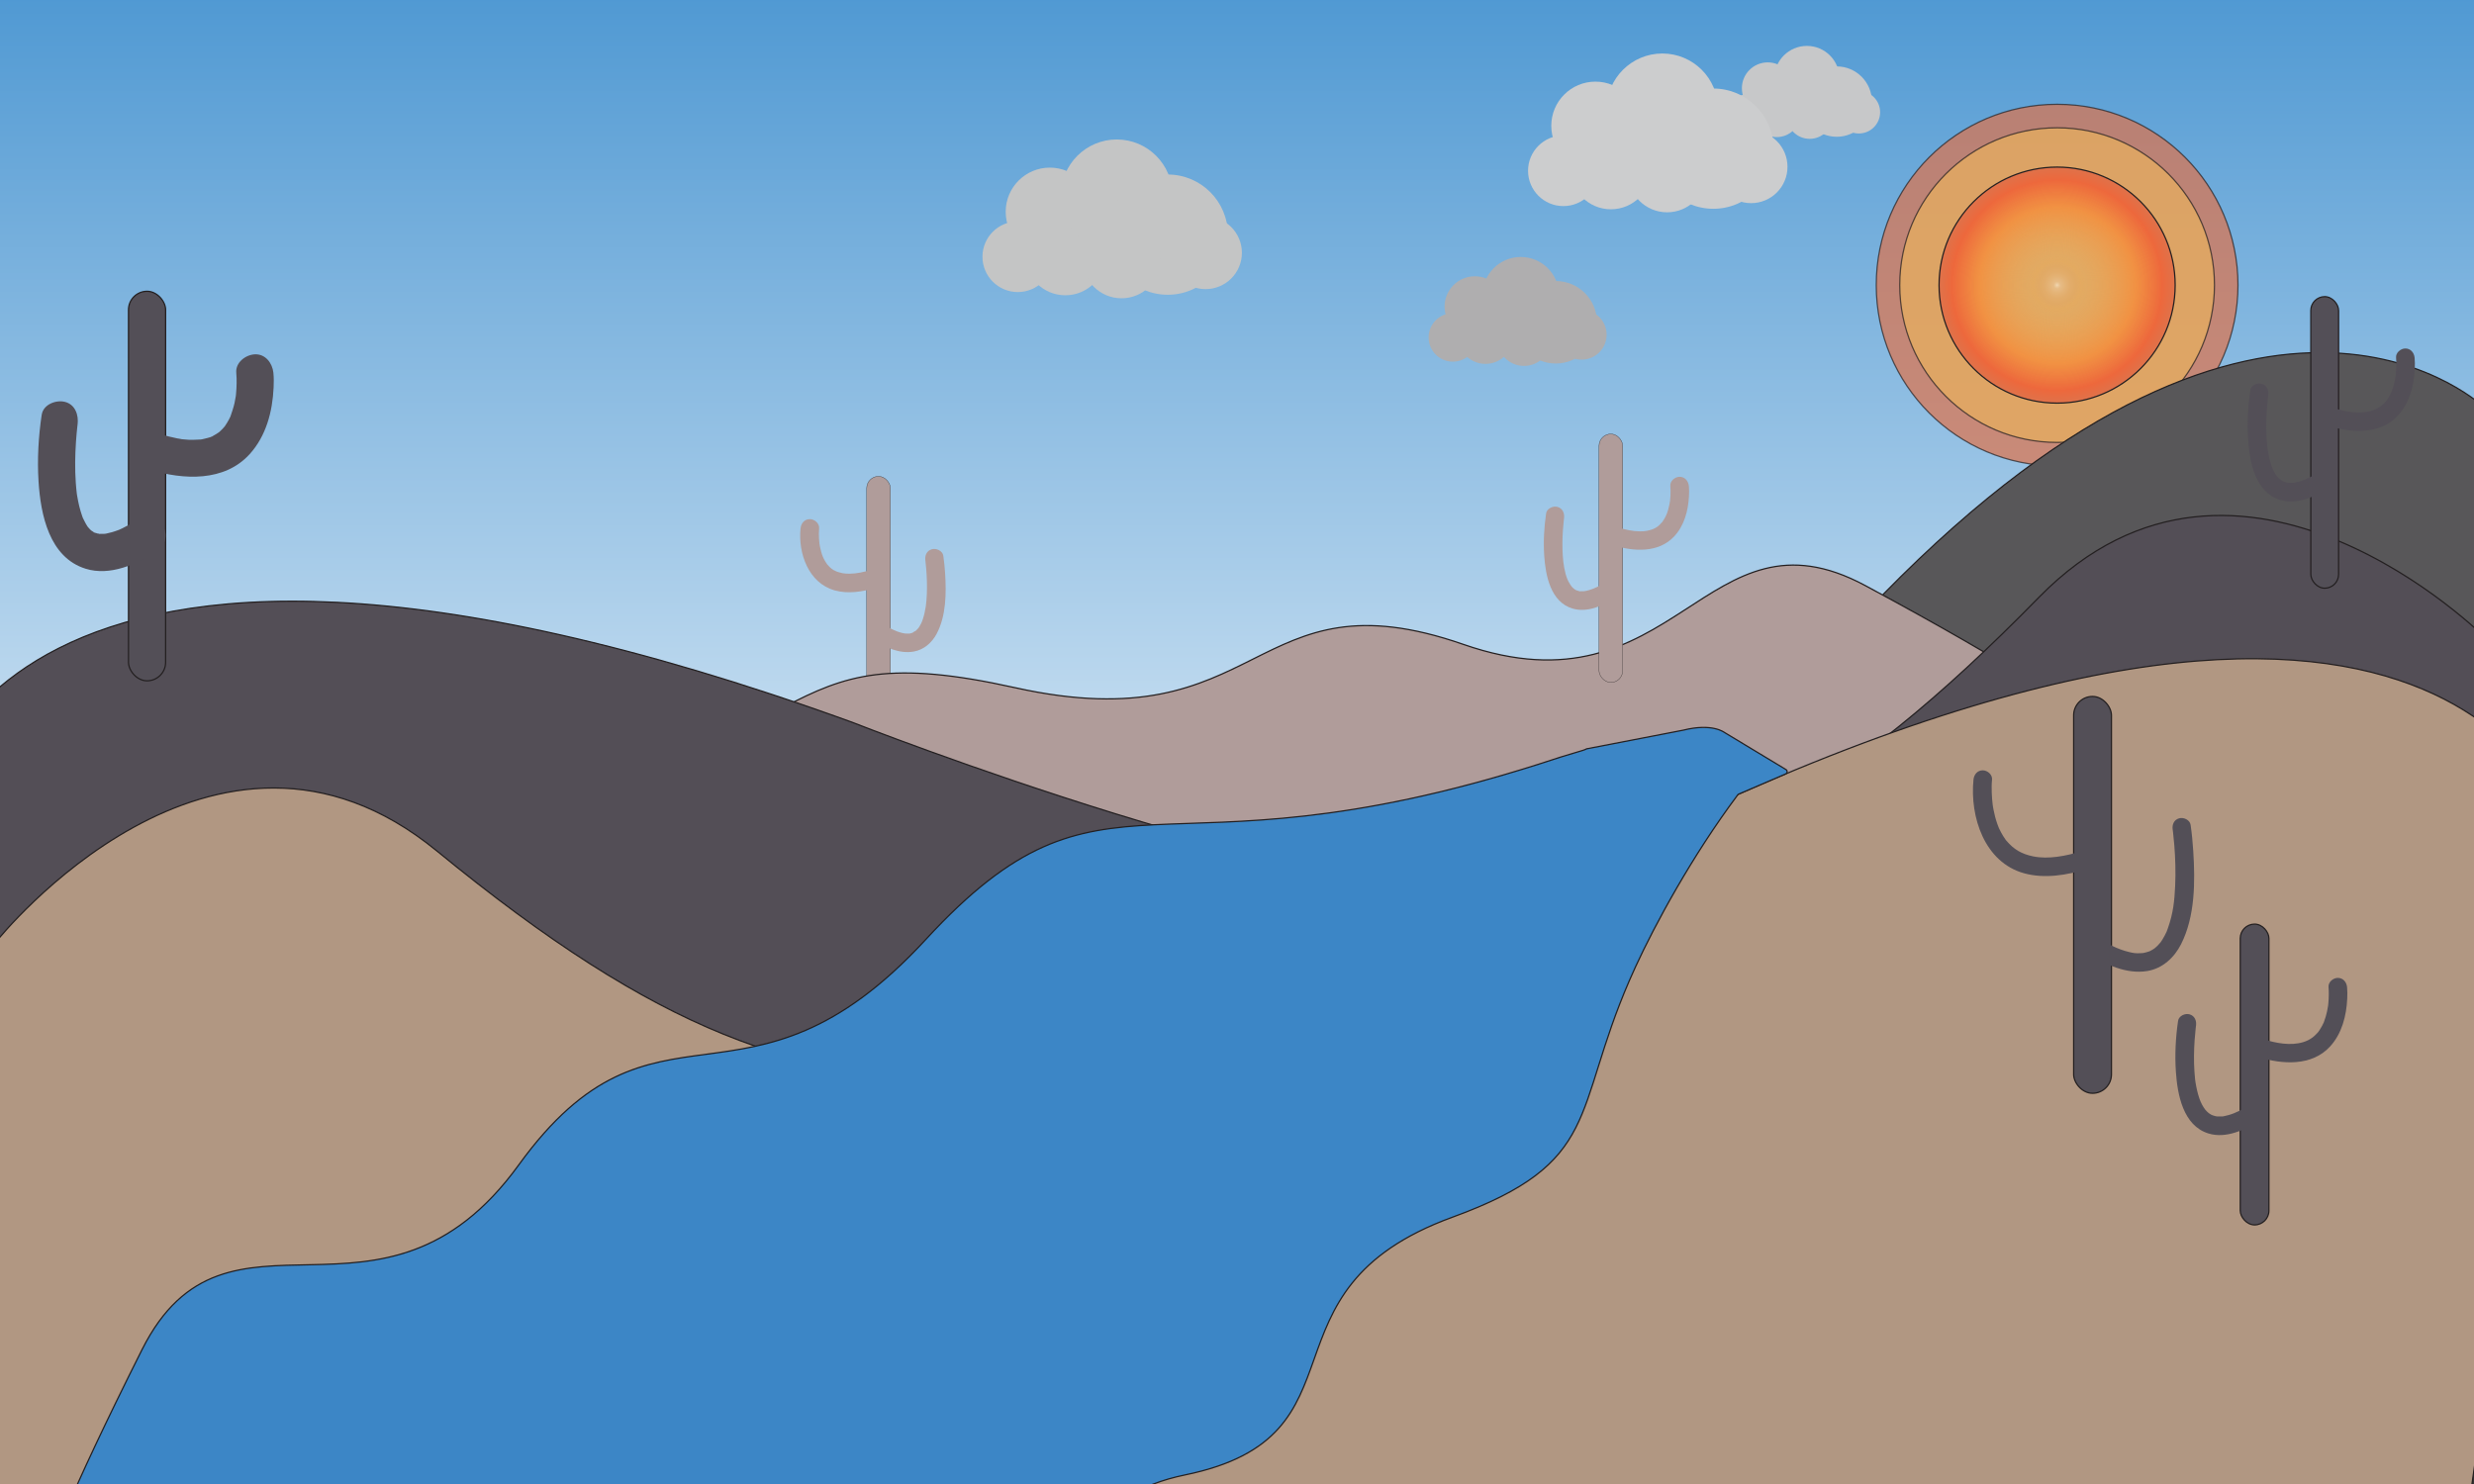 <?xml version="1.0" encoding="UTF-8"?>
<svg id="Layer_1" data-name="Layer 1" xmlns="http://www.w3.org/2000/svg" xmlns:xlink="http://www.w3.org/1999/xlink" version="1.1" viewBox="0 0 2000 1200">
  <rect x="0" y="0" width="2000" height="1200" fill="#333333" stroke="none"/>
  <defs>
    <style>
      .cls-1 {
        fill: #cccdce;
      }

      .cls-1, .cls-2, .cls-3, .cls-4, .cls-5, .cls-6, .cls-7 {
        stroke-width: 0px;
      }

      .cls-8 {
        fill: #534e56;
      }

      .cls-8, .cls-9, .cls-10, .cls-11, .cls-12, .cls-13, .cls-14, .cls-15, .cls-16, .cls-17 {
        stroke: #231f20;
        stroke-miterlimit: 10;
      }

      .cls-2 {
        fill: url(#linear-gradient);
      }

      .cls-3, .cls-11, .cls-17 {
        fill: #b09c9a;
      }

      .cls-9 {
        fill: #585759;
      }

      .cls-10 {
        fill: #e7af5f;
        opacity: .73;
      }

      .cls-11 {
        stroke-width: .25px;
      }

      .cls-12, .cls-6 {
        fill: #534f57;
      }

      .cls-4 {
        fill: #c7c8c9;
      }

      .cls-13 {
        fill: url(#radial-gradient);
      }

      .cls-14 {
        fill: #3c86c6;
      }

      .cls-15 {
        fill: #b19782;
      }

      .cls-5 {
        fill: #c4c5c5;
      }

      .cls-16 {
        fill: #df724a;
        opacity: .7;
      }

      .cls-7 {
        fill: #afaeaf;
      }
    </style>
    <linearGradient id="linear-gradient" x1="478.55" y1="389.24" x2="1431.67" y2="389.24" gradientTransform="translate(613.77 1393.08) rotate(-90)" gradientUnits="userSpaceOnUse">
      <stop offset="0" stop-color="#fff"/>
      <stop offset="1" stop-color="#4995d1"/>
    </linearGradient>
    <radialGradient id="radial-gradient" cx="1662.98" cy="230.55" fx="1662.98" fy="230.55" r="95.43" gradientUnits="userSpaceOnUse">
      <stop offset="0" stop-color="#fffcea" stop-opacity=".62"/>
      <stop offset="0" stop-color="#fcf5de" stop-opacity=".62"/>
      <stop offset=".03" stop-color="rgba(246, 227, 190, .61)" stop-opacity=".61"/>
      <stop offset=".07" stop-color="rgba(239, 204, 148, .61)" stop-opacity=".61"/>
      <stop offset=".11" stop-color="rgba(234, 187, 118, .61)" stop-opacity=".61"/>
      <stop offset=".16" stop-color="rgba(231, 177, 99, .61)" stop-opacity=".61"/>
      <stop offset=".2" stop-color="#e7ae5e" stop-opacity=".61"/>
      <stop offset=".25" stop-color="#e7af5f" stop-opacity=".5"/>
      <stop offset=".66" stop-color="#f3903f" stop-opacity=".9"/>
      <stop offset=".89" stop-color="#ed683c"/>
      <stop offset="1" stop-color="#df724a"/>
    </radialGradient>
  </defs>
  <rect class="cls-2" x="-35.26" y="-38.58" width="2076.54" height="953.12"/>
  <g>
    <rect class="cls-11" x="700.66" y="385.17" width="19.14" height="200.92" rx="9.57" ry="9.57"/>
    <path class="cls-3" d="M647.16,427.28c-2,20.14,6.38,44.11,27.53,50.09,10.9,3.08,22.68,1.13,33.31-2.07,9.22-2.77,5.29-17.26-3.99-14.46-5.66,1.7-11.37,3.05-17.31,3.07-1.96,0-4.13-.14-5.53-.41-1.11-.21-2.2-.5-3.28-.83-.21-.06-2.26-.8-1.19-.36-3.92-1.63-5.21-2.83-7.68-5.63-1.04-1.18.48.76-.52-.63-.53-.73-1.01-1.49-1.47-2.27-.34-.58-.67-1.17-.97-1.76-.13-.26-1.27-2.77-.63-1.23-1.15-2.77-1.95-5.68-2.53-8.62-.16-.79-.28-1.59-.42-2.38-.27-1.61.13,1.44-.07-.58-.13-1.31-.25-2.63-.32-3.94-.14-2.65-.18-5.35.09-7.99.4-4.04-3.73-7.5-7.5-7.5-4.39,0-7.1,3.45-7.5,7.5h0Z"/>
    <path class="cls-3" d="M748.1,453.38c.1.7.15,1.82-.16-1.23.06.62.16,1.24.23,1.86.24,2.16.46,4.32.63,6.49.52,6.56.72,13.16.46,19.73-.07,1.78-.17,3.55-.32,5.32-.18,2.2-.39,3.96-.52,4.74-.55,3.51-1.28,7-2.4,10.38-.27.82-.56,1.64-.88,2.45.61-1.53-.36.79-.52,1.09-.75,1.43-1.52,2.81-2.47,4.12.88-1.21-1.58,1.62-2.3,2.23,1.65-1.39-3.49,1.66-1.49.9-.82.31-1.66.53-2.51.74-.25.06-1.52.25-.5.12,1.1-.15-.85.03-.89.03-2.9-.08-2.74.04-5.1-.52-5.58-1.32-10.49-4.04-15.36-7.08-8.22-5.12-15.76,7.85-7.57,12.95,9.5,5.91,20.75,11.16,32.22,9.17,8.15-1.41,14.67-7.11,18.5-14.28,7.76-14.53,7.88-32.85,6.88-48.91-.3-4.79-.77-9.57-1.47-14.32-.59-4-5.67-6.24-9.23-5.24-4.29,1.2-5.83,5.19-5.24,9.23h0Z"/>
  </g>
  <g>
    <circle class="cls-16" cx="1662.98" cy="230.55" r="146.21"/>
    <circle class="cls-10" cx="1662.98" cy="230.55" r="127.21"/>
    <circle class="cls-13" cx="1662.98" cy="230.55" r="95.43"/>
  </g>
  <path class="cls-9" d="M1522.16,480.82c314.75-321.68,487.95-149.79,487.95-149.79l-4.04,542.89-363.71,61.43"/>
  <path class="cls-17" d="M362.98,673.56c315-70,255-162.5,457.5-117.5,202.5,45,190-95,362.5-35s195-117.5,325-47.5,155,91.69,155,91.69v145.81l-1280,52.5-20-90Z"/>
  <path class="cls-8" d="M2009.56,516.13s-198.57-199.43-361.31-33.08c-162.74,166.35-267.96,215.69-419.27,234.9-151.31,19.21-540.46-134.04-540.46-134.04C-18.87,327.44-63.02,656.77-63.02,656.77l133.39,520.51,1987.94-219.33"/>
  <path class="cls-15" d="M-2.36,760.58s175.5-220,355.5-72.5c180,147.5,290,185,442.5,187.5s522.5-192.5,522.5-192.5c675-332.5,755-10,755-10l-75.5,532H-2.36"/>
  <g>
    <rect class="cls-11" x="1292.66" y="350.92" width="19.14" height="200.92" rx="9.57" ry="9.57" transform="translate(2604.46 902.77) rotate(180)"/>
    <path class="cls-3" d="M1350.3,393.03c.26,2.64.22,5.34.09,7.99-.06,1.23-.17,2.45-.29,3.67-.21,2.18.13-.5-.11.86-.14.8-.26,1.59-.42,2.38-.58,2.93-1.38,5.86-2.53,8.62.63-1.5-.33.65-.48.93-.37.69-.72,1.39-1.12,2.06-.46.78-.95,1.53-1.47,2.27-1.27,1.77.94-1.02-.52.63-2.44,2.76-3.76,3.99-7.68,5.63,1.05-.43-1.23.37-1.19.36-1.08.33-2.17.61-3.28.83-1.4.27-3.56.41-5.53.41-5.93-.02-11.65-1.37-17.31-3.07-9.26-2.79-13.22,11.69-3.99,14.46,16.28,4.9,36.22,6.26,48.9-7.24,8.26-8.8,11.42-21.02,12.02-32.79.14-2.65.18-5.35-.09-7.99-.4-4.03-3.16-7.5-7.5-7.5-3.75,0-7.9,3.44-7.5,7.5h0Z"/>
    <path class="cls-3" d="M1249.89,415.15c-1.67,11.34-2.29,22.96-1.52,34.39,1.08,15.9,5.16,37.19,22.81,42.52,12.02,3.63,24.83-2.36,34.83-8.59,8.18-5.09.66-18.07-7.57-12.95-4.4,2.74-8.85,5.25-13.79,6.66-2.12.61-3.45.84-4.33.89s-1.77.03-2.66.03c-1.73,0,.63.36-1.36-.19-.66-.18-1.31-.36-1.95-.58-1.02-.35,1.17.58.23.1-.33-.17-.67-.32-.99-.52-.55-.34-1.11-.67-1.63-1.06,1.53,1.11-.6-.65-1-1.05-.83-.83-3.04-4.39-3.79-6.21-2.39-5.82-3.42-13.1-3.82-19.4-.45-6.93-.33-13.9.14-20.83.18-2.66.42-5.31.72-7.96.08-.74.19-1.48.27-2.22.1-.97-.34,2.4-.13.95.59-4.04-1.01-8.02-5.24-9.23-3.53-1.01-8.64,1.23-9.23,5.24h0Z"/>
  </g>
  <g>
    <rect class="cls-12" x="103.89" y="235.53" width="30" height="315" rx="15" ry="15" transform="translate(237.77 786.06) rotate(-180)"/>
    <path class="cls-6" d="M191.01,301.55c.28,2.79.3,5.61.27,8.41s-.2,5.86-.48,8.77c-.08.83-.2,1.66-.27,2.49-.2,2.24.72-4.4.14-1.11-.34,1.9-.64,3.8-1.05,5.68-.86,3.92-2.2,7.6-3.46,11.4-.73,2.22,1.76-3.7.2-.54-.44.9-.87,1.8-1.34,2.69-1,1.89-2.16,3.67-3.34,5.45-1.89,2.86,1.8-1.97.28-.33-.7.76-1.34,1.57-2.05,2.31s-1.46,1.49-2.24,2.18c-.34.31-.73.6-1.06.92-1.89,1.86,3.06-2.04.8-.59-1.76,1.13-3.45,2.31-5.31,3.27-.56.29-1.15.54-1.71.83-1.93,1.03,1.43-.98,1.43-.6,0,.3-3.33,1.16-3.82,1.31-1.36.4-2.73.74-4.12,1.02-.57.12-1.17.19-1.73.32-2.97.7,3.27-.15.37-.05-3.35.11-6.62.39-9.98.23-1.84-.09-3.67-.27-5.51-.45-3.71-.35,2.22.61-.09-.02-1.17-.32-2.44-.41-3.63-.64-4.66-.9-9.25-2.12-13.8-3.5-7.51-2.28-16.69,2.72-18.45,10.48s2.44,16.01,10.48,18.45c26.74,8.13,59.83,9.86,80.3-12.71,13.32-14.69,18.48-34.49,19.35-53.9.18-3.91.22-7.89-.17-11.8-.78-7.78-6.34-15.39-15-15-7.46.33-15.84,6.64-15,15h0Z"/>
    <path class="cls-6" d="M33.71,335.36c-2.63,17.79-3.68,35.98-2.55,53.93,1.69,26.82,8.63,61.48,38.12,70.62,19.62,6.08,40.82-3.54,57.18-13.77,6.86-4.29,9.56-13.38,5.38-20.52s-13.63-9.7-20.52-5.38c-3.98,2.49-8.05,4.84-12.28,6.88-.9.43-1.86.8-2.73,1.27-1.46.79,1.38-.57,1.37-.56-.58.21-1.15.47-1.73.69-1.78.66-3.57,1.29-5.39,1.82-1.54.44-3.09.79-4.66,1.13-.65.14-3.43.54-.58.15s-.14-.02-.84.03c-1.34.09-2.66.06-4,.04-.5,0-1.44-.31-1.9-.15,1.22-.42,3.99.79,1.27.11-1.24-.31-2.44-.66-3.67-1.02-2.47-.73,1.07.01,1.47.65-.22-.35-1.37-.66-1.75-.89-.92-.56-1.86-1.33-2.82-1.81-.67-.33,2.97,2.69,1.29.95-.45-.47-.98-.87-1.45-1.33-.82-.8-1.52-1.7-2.3-2.52-1.51-1.57,2.08,3.07.93,1.2-.36-.58-.79-1.13-1.16-1.71-1.46-2.26-2.49-4.68-3.74-7.04-.42-.8,1.42,3.75.54,1.22-.21-.61-.46-1.22-.68-1.83-.48-1.35-.93-2.72-1.33-4.1-.81-2.74-1.48-5.53-2.04-8.33-.3-1.5-.57-3-.82-4.5-.11-.7-.21-1.41-.32-2.11-.39-2.31.46,3.94.11.8-.33-2.97-.64-5.93-.84-8.91-.76-11.01-.59-22.08.15-33.08.29-4.25.66-8.5,1.14-12.74.14-1.25.33-2.49.45-3.74.09-.87-.73,5.2-.34,2.53,1.14-7.73-1.92-16.5-10.48-18.45-7.12-1.62-17.22,2.18-18.45,10.48h0Z"/>
  </g>
  <g>
    <rect class="cls-12" x="1676.35" y="563.16" width="30.56" height="320.89" rx="15.28" ry="15.28"/>
    <path class="cls-6" d="M1595.38,630.41c-3.02,30.14,8.87,66.87,40.87,75.73,16.59,4.6,34.48,1.55,50.62-3.36,9.21-2.8,5.28-17.28-3.99-14.46-12.51,3.8-26.91,6.72-39.34,4.15-9.14-1.89-15.49-5.54-21.41-12.52-1.26-1.49-.21-.16-1.11-1.44-.58-.83-1.15-1.67-1.68-2.53-1.18-1.9-2.21-3.87-3.17-5.88-.19-.4-.37-.81-.54-1.21.12.27.53,1.31,0-.04-.37-.91-.71-1.84-1.04-2.77-.68-1.93-1.26-3.89-1.78-5.86-.47-1.81-.88-3.64-1.23-5.48-.17-.89-.32-1.78-.47-2.67-.2-1.27-.34-2.45-.22-1.47-.38-3.17-.63-6.35-.74-9.55-.11-3.54-.13-7.13.23-10.65.4-4.04-3.74-7.5-7.5-7.5-4.39,0-7.09,3.45-7.5,7.5h0Z"/>
    <path class="cls-6" d="M1756.44,670.91c.2,1.37.02.31-.11-.82.11,1,.26,2.01.38,3.01.41,3.44.74,6.9,1.01,10.35.87,10.9,1.19,21.86.69,32.79-.56,12.21-1.55,22.1-5.81,34.14-1.1,3.11-1.02,3.05-2.77,6.36-.57,1.07-1.17,2.12-1.82,3.15-.32.5-.65.99-.98,1.48-.98,1.48.03.08-.58.81-.73.88-1.48,1.74-2.29,2.55-.57.57-2.59,2.31-2.19,2,.81-.62-.81.55-1.06.7-.48.29-.95.59-1.43.87s-.99.52-1.49.78c-1.11.56,1.07-.33-.56.24-1.4.48-2.79.86-4.24,1.18s-.69.13-.74.13c-.74.07-1.48.12-2.23.15-4.21.14-5.28-.07-9.03-.95-9.31-2.19-17.67-6.72-25.78-11.79-8.21-5.14-15.74,7.84-7.57,12.95,14.11,8.83,31.03,17.02,48.14,14.18,12.25-2.03,21.75-10.87,27.22-21.68,11.42-22.57,11.42-50.56,9.85-75.24-.45-7.13-1.12-14.26-2.16-21.32-.59-4-5.67-6.24-9.23-5.24-4.29,1.2-5.84,5.19-5.24,9.23h0Z"/>
  </g>
  <g>
    <circle class="cls-4" cx="1413.88" cy="92.62" r="16.71"/>
    <circle class="cls-4" cx="1429.05" cy="71.33" r="20.89"/>
    <circle class="cls-4" cx="1436.38" cy="91.73" r="19.12"/>
    <circle class="cls-4" cx="1460.7" cy="63.48" r="26.36"/>
    <circle class="cls-4" cx="1502.7" cy="90.74" r="17.2"/>
    <circle class="cls-4" cx="1484.82" cy="82.15" r="28.45"/>
    <circle class="cls-4" cx="1462.96" cy="93.71" r="18.56"/>
  </g>
  <g>
    <rect class="cls-12" x="1868.07" y="239.89" width="22.45" height="235.76" rx="11.23" ry="11.23" transform="translate(3758.6 715.53) rotate(180)"/>
    <path class="cls-6" d="M1937,289.3c.2,2.03.22,4.08.2,6.12-.02,2.17-.13,4.34-.34,6.5-.05.55-.11,1.1-.17,1.64-.19,1.82.16-.83-.07.57s-.47,2.79-.77,4.17c-.59,2.72-1.38,5.38-2.35,7.98-.44,1.18.32-.58-.39.94-.28.6-.57,1.2-.87,1.79-.72,1.39-1.53,2.72-2.39,4.03-2.54,3.85-7.47,7.59-12.66,9.14-9.72,2.91-20.9.76-30.95-2.27-9.26-2.8-13.22,11.67-3.99,14.46,18.67,5.64,41.68,7.34,56.2-8.26,9.45-10.15,13.01-24.26,13.66-37.79.14-3,.18-6.05-.12-9.04-.4-4.03-3.16-7.5-7.5-7.5-3.74,0-7.9,3.44-7.5,7.5h0Z"/>
    <path class="cls-6" d="M1819.14,315.59c-1.94,13.15-2.63,26.66-1.74,39.92,1.22,18.11,5.72,42.53,25.79,48.72,13.71,4.23,28.5-2.83,39.89-9.94,8.17-5.1.65-18.08-7.57-12.95-5.25,3.28-10.61,6.27-16.52,7.96-1.15.33-2.31.59-3.48.84-1.65.35.02.14-1.96.25-1,.06-1.99.04-2.99.03-.52,0-1.06-.06-1.58-.12,1.31.16.31.05-.4-.14-.75-.2-1.5-.41-2.24-.65-1.76-.59.99.51-.04,0-.42-.21-.85-.4-1.24-.64-.63-.4-1.26-.77-1.87-1.2,1.52,1.08-.84-.81-1.23-1.2-.6-.61-1.17-1.25-1.7-1.92,1.14,1.42-.44-.72-.69-1.11-1.04-1.64-1.93-3.38-2.7-5.16.65,1.52-.51-1.45-.64-1.82-.29-.84-.55-1.68-.8-2.53-.64-2.19-1.17-4.42-1.6-6.66-.22-1.15-.41-2.31-.6-3.46-.27-1.66-.1-.51-.22-1.53-.28-2.36-.5-4.73-.65-7.11-.52-8.12-.38-16.28.17-24.39.21-3.11.49-6.21.84-9.31.1-.91.25-1.82.33-2.73.02-.27-.34,2.37-.11.84.6-4.04-1.01-8.02-5.24-9.23-3.53-1.01-8.64,1.23-9.23,5.24h0Z"/>
  </g>
  <g>
    <rect class="cls-12" x="1811.03" y="747.25" width="23.17" height="243.24" rx="11.58" ry="11.58" transform="translate(3645.24 1737.74) rotate(180)"/>
    <path class="cls-6" d="M1882.39,798.22c.21,2.06.23,4.15.21,6.21-.02,2.25-.13,4.5-.34,6.75-.06.64-.13,1.28-.2,1.93-.16,1.47.2-1.2-.04.3s-.49,3-.82,4.48c-.62,2.83-1.43,5.61-2.45,8.32-.44,1.18.31-.56-.4.96-.33.71-.66,1.41-1.03,2.1-.73,1.39-1.54,2.74-2.42,4.04s-.55.9-2.02,2.48c-.55.59-1.12,1.17-1.72,1.72-.31.29-2.12,1.76-1.21,1.08-2.9,2.17-5.35,3.29-8.08,4.12-10.22,3.09-21.7.84-32.14-2.32-9.26-2.8-13.22,11.67-3.99,14.46,19.27,5.83,43.12,7.58,57.98-8.7,9.52-10.44,13.13-24.75,13.79-38.54.15-3.11.19-6.27-.12-9.37-.4-4.03-3.16-7.5-7.5-7.5-3.74,0-7.9,3.44-7.5,7.5h0Z"/>
    <path class="cls-6" d="M1760.78,825.42c-2,13.57-2.71,27.5-1.78,41.18,1.24,18.44,5.82,43.64,26.32,49.95,14.16,4.36,29.32-2.85,41.09-10.2,8.17-5.1.65-18.08-7.57-12.95-5.51,3.44-11.16,6.59-17.42,8.32-1.02.28-2.06.51-3.09.74-1.98.43-.4.21-2.33.31-1,.05-1.99.04-3,.03-.53,0-1.06-.06-1.58-.12,1.86.22-.11-.06-.41-.13-.95-.24-1.87-.5-2.79-.83,1.53.55-.19-.08-.77-.42-.81-.47-1.59-.95-2.34-1.5,1.5,1.1-.61-.61-1.02-1.02-.67-.67-1.3-1.39-1.9-2.13,1.15,1.43-.6-.95-.85-1.36-.43-.68-.83-1.39-1.21-2.1-.26-.48-1.7-3.65-1.1-2.18-1.62-3.93-2.71-8.09-3.53-12.26-.91-4.64-1.17-7.05-1.52-12.48-.54-8.36-.4-16.76.16-25.12.22-3.26.51-6.52.88-9.77.11-.94.25-1.88.34-2.82.06-.63-.35,2.48-.11.87.6-4.04-1.01-8.02-5.24-9.23-3.53-1.01-8.63,1.23-9.23,5.24h0Z"/>
  </g>
  <g>
    <circle class="cls-5" cx="822.79" cy="207.61" r="28.56"/>
    <circle class="cls-5" cx="848.71" cy="171.24" r="35.7"/>
    <circle class="cls-5" cx="861.23" cy="206.1" r="32.67"/>
    <circle class="cls-5" cx="902.79" cy="157.82" r="45.04"/>
    <circle class="cls-5" cx="974.57" cy="204.4" r="29.39"/>
    <circle class="cls-5" cx="944.01" cy="189.73" r="48.62"/>
    <circle class="cls-5" cx="906.66" cy="209.48" r="31.72"/>
  </g>
  <g>
    <circle class="cls-1" cx="1263.85" cy="138.09" r="28.56"/>
    <circle class="cls-1" cx="1289.77" cy="101.71" r="35.7"/>
    <circle class="cls-1" cx="1302.29" cy="136.57" r="32.67"/>
    <circle class="cls-1" cx="1343.85" cy="88.3" r="45.04"/>
    <circle class="cls-1" cx="1415.63" cy="134.88" r="29.39"/>
    <circle class="cls-1" cx="1385.07" cy="120.21" r="48.62"/>
    <circle class="cls-1" cx="1347.71" cy="139.96" r="31.72"/>
  </g>
  <g>
    <circle class="cls-7" cx="1174.5" cy="272.85" r="19.6"/>
    <circle class="cls-7" cx="1192.29" cy="247.9" r="24.49"/>
    <circle class="cls-7" cx="1200.88" cy="271.82" r="22.42"/>
    <circle class="cls-7" cx="1229.39" cy="238.69" r="30.9"/>
    <circle class="cls-7" cx="1278.64" cy="270.65" r="20.16"/>
    <circle class="cls-7" cx="1257.67" cy="260.59" r="33.36"/>
    <circle class="cls-7" cx="1232.04" cy="274.14" r="21.76"/>
  </g>
  <path class="cls-14" d="M1443.47,625.86l-37.86,16.27c-.33.14-.62.37-.83.66-37.09,49.61-66.84,104.72-82.65,139.08-1.66,3.57-3.22,7.08-4.71,10.52-46.63,107.24-21.79,147.56-143.32,191.89-162.95,59.43-62.95,176.83-215.95,208.34-153.01,31.51-51.5,199.13-183.05,201.01-119.67,1.72-155.87-3.84-161.44-4.85-.51-.09-.96-.37-1.27-.79l-89.28-120.19c-.62-.84-1.78-1.07-2.68-.53l-97.78,58.26c-.89.53-2.05.31-2.67-.53l-58.91-78.54c-.61-.82-.52-1.96.21-2.68.05-.05.1-.1.15-.14,1.74-1.71-.46-4.47-2.52-3.17l-232.27,146.3c-.92.58-2.14.33-2.76-.57l-85.45-123.87c-.35-.5-.45-1.14-.28-1.72,1.82-6.23,14.47-45.31,76.71-169.32,68.67-136.82,193.82,3.67,304.58-149.41,110.77-153.08,183.77-24.54,328.99-182.22,145.2-157.67,183.12-42.41,495.63-141.77l.16-.06c27.04-9.07,36.48-10.88,38.31-12.28.23-.18-.28.07,0,0l78.21-15.12c23.66-5.91,33.1,1.77,33.52,1.97l49.3,29.74c1.58.75,1.54,3.02-.07,3.71Z"/>
</svg>